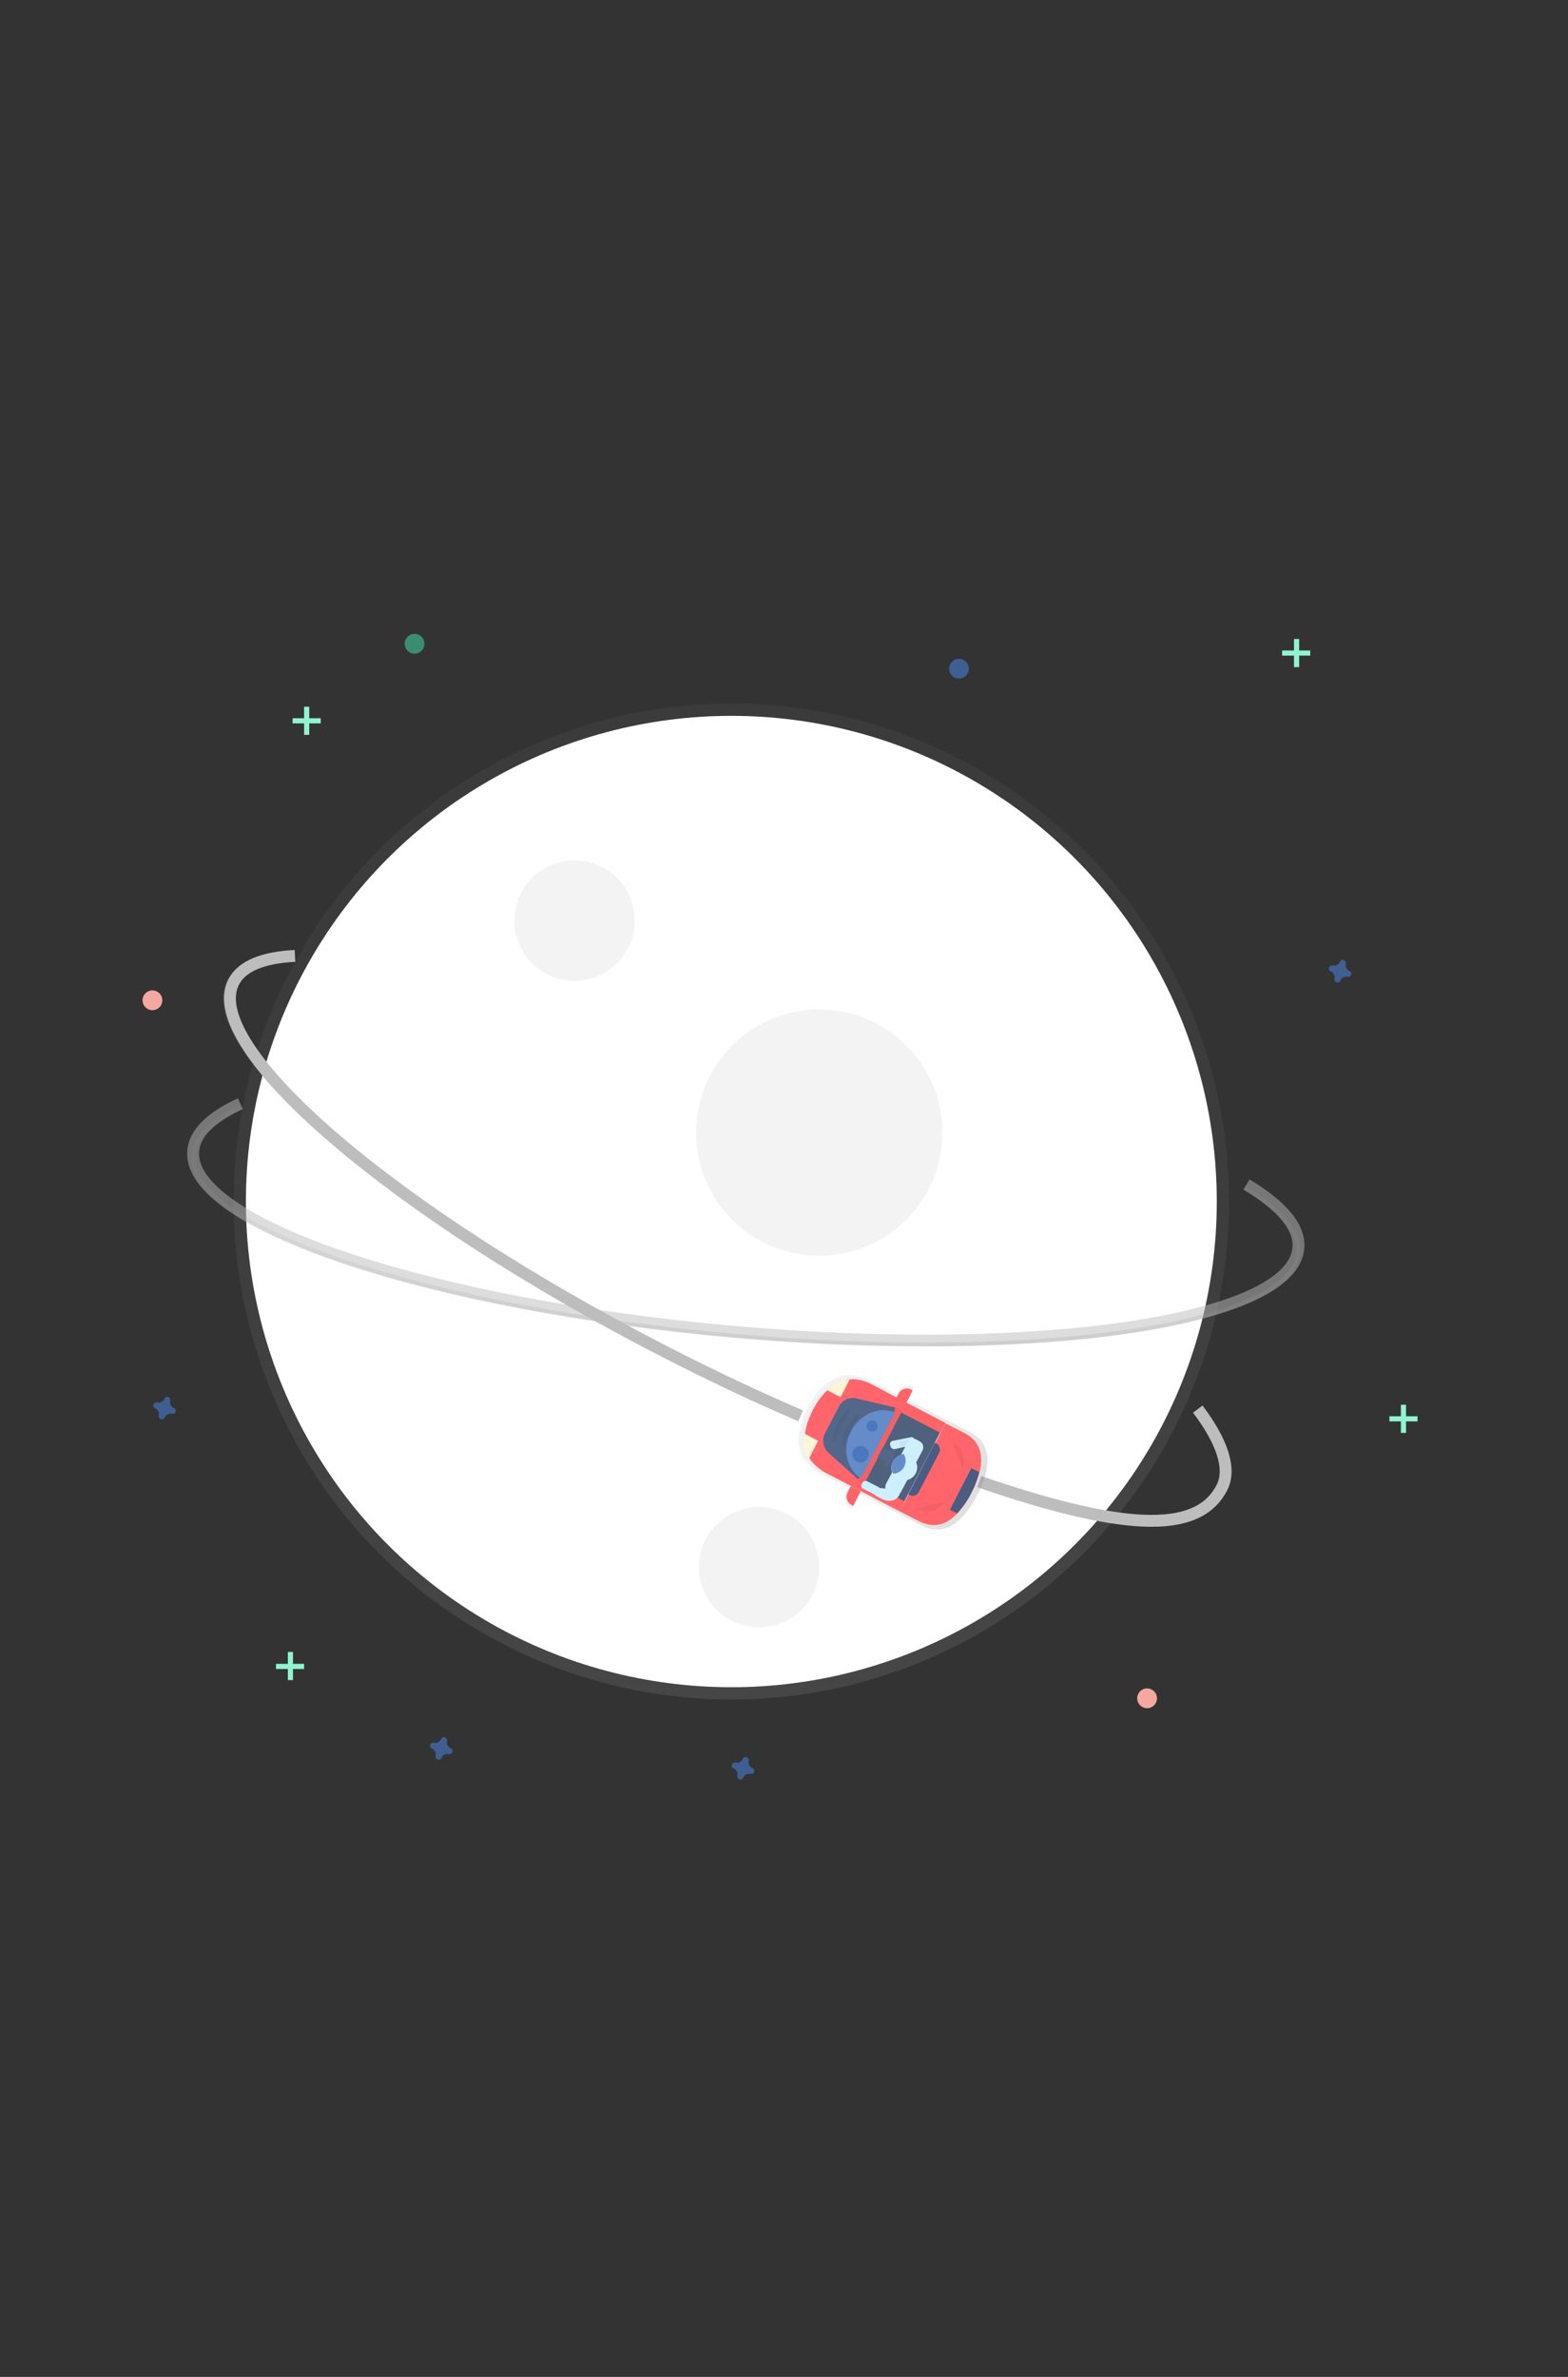 <?xml version="1.0" encoding="utf-8"?>
<!-- Generator: Adobe Illustrator 21.1.0, SVG Export Plug-In . SVG Version: 6.00 Build 0)  -->
<svg version="1.0" id="Capa_1" xmlns="http://www.w3.org/2000/svg" xmlns:xlink="http://www.w3.org/1999/xlink" x="0px" y="0px"
	 viewBox="0 0 396 600" enable-background="new 0 0 396 600" xml:space="preserve">
<rect x="0" y="0" width="396" height="600" fill="#333333" stroke="none"/>
<linearGradient id="SVGID_1_" gradientUnits="userSpaceOnUse" x1="184.726" y1="172.954" x2="184.726" y2="424.394" gradientTransform="matrix(1 0 0 -1 0 602)">
	<stop  offset="0" style="stop-color:#808080;stop-opacity:0.25"/>
	<stop  offset="0.54" style="stop-color:#808080;stop-opacity:0.12"/>
	<stop  offset="1" style="stop-color:#808080;stop-opacity:0.1"/>
</linearGradient>
<circle fill="url(#SVGID_1_)" cx="184.7" cy="303.3" r="125.7"/>
<circle fill="#FFFFFF" cx="184.7" cy="303.3" r="122.6"/>
<circle opacity="5.000000e-02" enable-background="new    " cx="145.1" cy="232.4" r="15.2"/>
<circle opacity="5.000000e-02" enable-background="new    " cx="191.7" cy="395.6" r="15.2"/>
<circle opacity="5.000000e-02" enable-background="new    " cx="206.9" cy="285.9" r="31.1"/>
<linearGradient id="SVGID_2_" gradientUnits="userSpaceOnUse" x1="373.335" y1="185.305" x2="373.335" y2="246.057" gradientTransform="matrix(1 0 0 -1 -185 525.13)">
	<stop  offset="0" style="stop-color:#808080;stop-opacity:0.25"/>
	<stop  offset="0.54" style="stop-color:#808080;stop-opacity:0.12"/>
	<stop  offset="1" style="stop-color:#808080;stop-opacity:0.1"/>
</linearGradient>
<path fill="url(#SVGID_2_)" d="M234,339.8c-15.4,0-31.9-0.7-48.6-2.2c-37.3-3.3-72.1-9.9-97.9-18.5c-26-8.7-39.9-18.6-39.1-27.7
	c0.4-4.6,4.5-8.8,12.1-12.3l0.4,0.9c-7.3,3.4-11.2,7.2-11.6,11.5c-0.4,4.3,2.9,8.9,9.6,13.5c6.6,4.6,16.3,9,28.9,13.2
	c25.8,8.6,60.5,15.2,97.7,18.5s72.6,2.9,99.4-1.1c13-1.9,23.4-4.6,30.7-7.9c7.5-3.4,11.5-7.3,11.8-11.6c0.4-4.9-4-10.3-12.9-15.6
	l0.5-0.8c9.3,5.6,13.8,11.1,13.3,16.5c-0.8,9.2-16.2,16.4-43.4,20.4C270.2,338.7,252.8,339.8,234,339.8z"/>
<path opacity="0.5" fill="none" stroke="#BDBDBD" stroke-width="3" stroke-miterlimit="10" enable-background="new    " d="
	M314.8,299c8.8,5.3,13.6,10.7,13.1,16.1c-1.6,18.4-65.4,27.9-142.5,21.1c-77.1-6.8-138.3-27.3-136.6-45.7c0.4-4.6,4.6-8.5,11.9-11.9
	"/>
<linearGradient id="SVGID_3_" gradientUnits="userSpaceOnUse" x1="313.442" y1="167.243" x2="313.442" y2="284.286" gradientTransform="matrix(1 0 0 -1 -185 525.13)">
	<stop  offset="0" style="stop-color:#808080;stop-opacity:0.25"/>
	<stop  offset="0.54" style="stop-color:#808080;stop-opacity:0.12"/>
	<stop  offset="1" style="stop-color:#808080;stop-opacity:0.1"/>
</linearGradient>
<path fill="url(#SVGID_3_)" d="M200.5,357.9c-11.1-4.8-22.5-10.1-33.7-15.9c-33.4-17.1-63.1-36.2-83.8-53.9
	c-20.9-17.8-30-32.2-25.9-40.4c2.1-4.1,7.5-6.5,15.9-6.9l0,1c-8,0.4-13.1,2.5-15.1,6.3c-2,3.8-0.7,9.3,3.8,16.1
	c4.4,6.7,11.8,14.5,21.8,23.1c20.6,17.7,50.4,36.8,83.6,53.8c11.2,5.7,22.6,11.1,33.7,15.9L200.5,357.9z"/>
<path fill="none" stroke="#BDBDBD" stroke-width="3" stroke-miterlimit="10" d="M202.2,357.4c-10.9-4.7-22.2-10-33.7-15.9
	c-68.9-35.2-117.9-77.2-109.5-93.6c2.1-4.1,7.5-6.2,15.5-6.6"/>
<linearGradient id="SVGID_4_" gradientUnits="userSpaceOnUse" x1="463.569" y1="139.743" x2="463.569" y2="168.731" gradientTransform="matrix(1 0 0 -1 -185 525.13)">
	<stop  offset="0" style="stop-color:#808080;stop-opacity:0.25"/>
	<stop  offset="0.54" style="stop-color:#808080;stop-opacity:0.12"/>
	<stop  offset="1" style="stop-color:#808080;stop-opacity:0.1"/>
</linearGradient>
<path fill="url(#SVGID_4_)" d="M290.7,385.4c-10.1,0-24.3-3.3-43.6-9.9l0.3-0.9c36.7,12.6,54.8,13.2,60.7,1.7
	c2.2-4.4,0.2-11.1-6.1-19.3l0.8-0.6c6.5,8.7,8.6,15.5,6.2,20.3C306,382.5,300.2,385.4,290.7,385.4z"/>
<path fill="none" stroke="#BDBDBD" stroke-width="3" stroke-miterlimit="10" d="M302.5,355.7c6.2,8.2,8.5,15.1,6.1,19.8
	c-5.6,10.9-22,12-61.3-1.5"/>
<g>
	<rect x="72.7" y="417" fill="#90F4D0" width="1.3" height="7.1"/>
	<rect x="69.7" y="420" fill="#90F4D0" width="7.1" height="1.3"/>
</g>
<g>
	<rect x="326.8" y="161.3" fill="#90F4D0" width="1.3" height="7.1"/>
	<rect x="323.8" y="164.2" fill="#90F4D0" width="7.1" height="1.3"/>
</g>
<g>
	<rect x="353.8" y="354.6" fill="#90F4D0" width="1.3" height="7.1"/>
	<rect x="350.9" y="357.5" fill="#90F4D0" width="7.1" height="1.3"/>
</g>
<g>
	<rect x="76.8" y="178.4" fill="#90F4D0" width="1.3" height="7.1"/>
	<rect x="73.9" y="181.3" fill="#90F4D0" width="7.1" height="1.3"/>
</g>
<path opacity="0.5" fill="#4D8AF0" enable-background="new    " d="M113.8,441.3c-0.7-0.3-1.1-1.1-0.9-1.8c0-0.1,0-0.1,0-0.2l0,0
	c0-0.4-0.3-0.8-0.8-0.8c-0.2,0-0.5,0.1-0.6,0.3l0,0c0,0-0.1,0.1-0.1,0.2c-0.3,0.7-1.1,1.1-1.8,0.9c-0.1,0-0.1,0-0.2,0l0,0
	c-0.4,0-0.8,0.3-0.8,0.8c0,0.2,0.1,0.5,0.3,0.6l0,0c0,0,0.1,0.1,0.2,0.1c0.7,0.3,1.1,1.1,0.9,1.8c0,0.1,0,0.1,0,0.2l0,0
	c0,0.4,0.3,0.8,0.8,0.8c0.2,0,0.5-0.1,0.6-0.3l0,0c0,0,0.1-0.1,0.1-0.2c0.3-0.7,1.1-1.1,1.8-0.9c0.1,0,0.1,0,0.2,0l0,0
	c0.4,0,0.8-0.3,0.8-0.8c0-0.2-0.1-0.5-0.3-0.6l0,0C113.9,441.4,113.8,441.4,113.8,441.3z"/>
<path opacity="0.5" fill="#4D8AF0" enable-background="new    " d="M190,446.3c-0.7-0.3-1.1-1.1-0.9-1.8c0-0.1,0-0.1,0-0.2l0,0
	c0-0.4-0.3-0.8-0.8-0.8c-0.2,0-0.5,0.1-0.6,0.3l0,0c0,0-0.1,0.1-0.1,0.2c-0.3,0.7-1.1,1.1-1.8,0.9c-0.1,0-0.1,0-0.2,0l0,0
	c-0.4,0-0.8,0.3-0.8,0.8c0,0.2,0.1,0.5,0.3,0.6l0,0c0,0,0.1,0.1,0.2,0.1c0.7,0.3,1.1,1.1,0.9,1.8c0,0.1,0,0.1,0,0.2l0,0
	c0,0.4,0.3,0.8,0.8,0.8c0.2,0,0.5-0.1,0.6-0.3l0,0c0,0,0.1-0.1,0.1-0.2c0.3-0.7,1.1-1.1,1.8-0.9c0.1,0,0.1,0,0.2,0l0,0
	c0.4,0,0.8-0.3,0.8-0.8c0-0.2-0.1-0.5-0.3-0.6l0,0C190.1,446.4,190.1,446.4,190,446.3z"/>
<path opacity="0.5" fill="#4D8AF0" enable-background="new    " d="M340.8,245.1c-0.7-0.3-1.1-1.1-0.9-1.8c0-0.1,0-0.1,0-0.2l0,0
	c0-0.4-0.3-0.8-0.8-0.8c-0.2,0-0.5,0.1-0.6,0.3l0,0c0,0-0.1,0.1-0.1,0.2c-0.3,0.7-1.1,1.1-1.8,0.9c-0.1,0-0.1,0-0.2,0l0,0
	c-0.4,0-0.8,0.3-0.8,0.8c0,0.2,0.1,0.5,0.3,0.6l0,0c0,0,0.1,0.1,0.2,0.1c0.7,0.3,1.1,1.1,0.9,1.8c0,0.1,0,0.1,0,0.2l0,0
	c0,0.4,0.3,0.8,0.8,0.8c0.2,0,0.5-0.1,0.6-0.3l0,0c0,0,0.1-0.1,0.1-0.2c0.3-0.7,1.1-1.1,1.8-0.9c0.1,0,0.1,0,0.2,0l0,0
	c0.4,0,0.8-0.3,0.8-0.8c0-0.2-0.1-0.5-0.3-0.6l0,0C340.9,245.2,340.8,245.2,340.8,245.1z"/>
<path opacity="0.5" fill="#4D8AF0" enable-background="new    " d="M43.9,355.4c-0.7-0.3-1.1-1.1-0.9-1.8c0-0.1,0-0.1,0-0.2l0,0
	c0-0.4-0.3-0.8-0.8-0.8c-0.2,0-0.5,0.1-0.6,0.3l0,0c0,0-0.1,0.1-0.1,0.2c-0.3,0.7-1.1,1.1-1.8,0.9c-0.1,0-0.1,0-0.2,0l0,0
	c-0.4,0-0.8,0.3-0.8,0.8c0,0.2,0.1,0.5,0.3,0.6l0,0c0,0,0.1,0.1,0.2,0.1c0.7,0.3,1.1,1.1,0.9,1.8c0,0.1,0,0.1,0,0.2l0,0
	c0,0.4,0.3,0.8,0.8,0.8c0.2,0,0.5-0.1,0.6-0.3l0,0c0,0,0.1-0.1,0.1-0.2c0.3-0.7,1.1-1.1,1.8-0.9c0.1,0,0.1,0,0.2,0l0,0
	c0.4,0,0.8-0.3,0.8-0.8c0-0.2-0.1-0.5-0.3-0.6l0,0C44,355.4,43.9,355.4,43.9,355.4z"/>
<circle fill="#F4A89F" enable-background="new    " cx="38.5" cy="252.5" r="2.5"/>
<circle opacity="0.5" fill="#4D8AF0" enable-background="new    " cx="242.2" cy="168.8" r="2.5"/>
<circle opacity="0.5" fill="#47E6B1" enable-background="new    " cx="104.7" cy="162.5" r="2.5"/>
<circle fill="#F4A89F" enable-background="new    " cx="289.7" cy="428.7" r="2.5"/>
<linearGradient id="SVGID_5_" gradientUnits="userSpaceOnUse" x1="703.291" y1="184.094" x2="703.291" y2="232.169" gradientTransform="matrix(0.461 -0.887 -0.887 -0.461 85.63 1086.707)">
	<stop  offset="0" style="stop-color:#808080;stop-opacity:0.25"/>
	<stop  offset="0.54" style="stop-color:#808080;stop-opacity:0.12"/>
	<stop  offset="1" style="stop-color:#808080;stop-opacity:0.1"/>
</linearGradient>
<path fill="url(#SVGID_5_)" d="M230.8,350.1c-1.5-0.8-3.2-0.2-4,1.3l-0.3,0.6l-0.7-0.4l-6.2-3.2l-1.3-0.7c-0.2-0.1-0.4-0.1-0.6-0.1
	c-5.9-1.9-10.7,1.8-13.7,7.7l0,0c-1.1,2-1.8,4.2-2.1,6.5l-0.1,0c-0.3,2.4,0,4.7,1.2,6.6l0.1-0.2c0.6,1,1.4,1.8,2.3,2.5
	c0.1,0.3,0.2,0.5,0.5,0.6l8.5,4.4l-0.6,1.2c-0.8,1.5-0.2,3.2,1.3,4l0,0l2-3.9l10.4,5.4l0.7-1.3l0.7-1.3l1-2h0l-2.4,4.6l5,2.6
	c6.1,3.2,10.7-0.9,14.1-7.2v0l0.2-0.4l0,0l0,0v0l0,0l0,0l0.2-0.3l0,0c3.2-6.4,3.9-12.5-2.2-15.7l-5-2.6l-2.7,5.3h0l1.4-2.7l0.6-1.2
	l0.7-1.4l-10.4-5.4L230.8,350.1L230.8,350.1z M214.9,372.6L214.9,372.6L214.9,372.6L214.9,372.6z"/>
<rect x="216.9" y="362.3" transform="matrix(0.461 -0.887 0.887 0.461 -203.516 400.593)" fill="#4F617D" width="22.3" height="11.1"/>
<path fill="#FF656A" d="M245.4,376.8L245.4,376.8c-3.2,6.1-7.6,10.2-13.5,7.1l-4.7-2.4l11.6-22.2l4.7,2.4
	C249.3,364.7,248.5,370.6,245.4,376.8z"/>
<path fill="#4A5C81" d="M241.7,382c1.5-1.6,2.7-3.3,3.6-5.2c0.9-1.6,1.5-3.4,2-5.2l-2-1l-5.4,10.5L241.7,382z"/>
<path fill="#4A5C81" d="M229.4,377.2l6.7-13l0,0l0.4,0.2c0.8,0.4,1.1,1.4,0.7,2.3l0,0l-5.2,10c-0.4,0.8-1.4,1.1-2.3,0.7l0,0
	L229.4,377.2L229.4,377.2z"/>
<path fill="#FF6469" d="M207.2,368.6l0.3-0.5l0,0l21,10.9l0,0l-1.3,2.5l0,0l-19-9.9C207.1,371.1,206.6,369.7,207.2,368.6
	C207.2,368.6,207.2,368.6,207.2,368.6z"/>
<path fill="#FF6469" d="M216.5,350.8l0.3-0.5c0.6-1.1,1.9-1.5,3-1l0,0l19,9.9l0,0l-1.3,2.5l0,0L216.5,350.8L216.5,350.8z"/>
<path fill="#FF656A" d="M225.8,352.5l-11.5,22.2l-5.8-3c-6.4-3.3-6.4-9.6-3.2-15.8l0,0c3.2-6.1,8.3-9.8,14.8-6.5L225.8,352.5z"/>
<path fill="#FFF6D5" d="M204.3,368.2l2.3-4.5l-3.4-1.8C202.8,364.2,203.1,366.4,204.3,368.2z"/>
<path fill="#FFF6D5" d="M214.6,348.2l-2.3,4.5l-3.4-1.8C210.6,349.3,212.5,348.3,214.6,348.2z"/>
<path fill="#FF6469" d="M214,376.8l0.9-1.7l0,0l2.5,1.3l0,0l-1.9,3.7l0,0l-0.5-0.2C213.9,379.2,213.5,377.9,214,376.8
	C214,376.8,214,376.8,214,376.8z"/>
<path fill="#FF6469" d="M230.5,351l-1.9,3.7l0,0l-2.5-1.3l0,0l0.9-1.7c0.6-1.1,1.9-1.5,3-1l0,0L230.5,351L230.5,351z"/>
<path fill="#53678B" d="M227.3,355.6l-9.7,18.6l-8.4-7.5c-1.3-1.2-1.7-3.2-0.9-4.8l3.6-6.9c0.8-1.6,2.6-2.4,4.4-2L227.3,355.6z"/>
<path fill="#658BC8" d="M218,373.5c-4.1-2.1-5.5-7.6-3.1-12.2c2.4-4.6,7.6-6.6,11.7-4.5"/>
<polygon fill="#FF656A" points="227.9,356 218.3,374.5 216.5,373.5 217.8,372.5 225.7,357.3 226.1,355 "/>
<polygon opacity="5.000000e-02" enable-background="new    " points="227.9,356 218.3,374.5 216.5,373.5 217.8,372.5 225.7,357.3 
	226.1,355 "/>
<rect x="222.3" y="365.7" transform="matrix(0.461 -0.887 0.887 0.461 -205.207 396.4)" fill="#53678B" width="2.8" height="2.8"/>
<ellipse transform="matrix(0.461 -0.887 0.887 0.461 -205.105 397.845)" fill="#53678B" cx="224.9" cy="367.8" rx="2.8" ry="0.7"/>
<path opacity="5.000000e-02" enable-background="new    " d="M231.7,380.7c2.2,1.5,5.1,0.9,6.6-1.3c0.1-0.1,0.1-0.2,0.2-0.3"/>
<path opacity="5.000000e-02" enable-background="new    " d="M240.4,364c2.5,0.9,3.7,3.7,2.8,6.1c0,0.1-0.1,0.2-0.1,0.3"/>
<path opacity="5.000000e-02" enable-background="new    " d="M210.4,364.1c0,0-0.5-5,4.5-8.6"/>
<path opacity="5.000000e-02" enable-background="new    " d="M212.7,365.3c0,0-0.5-5,4.5-8.6"/>
<ellipse transform="matrix(0.461 -0.887 0.887 0.461 -208.472 390.827)" fill="#4A77BE" cx="217.5" cy="367" rx="2.1" ry="2.1"/>
<ellipse transform="matrix(0.461 -0.887 0.887 0.461 -200.593 389.577)" fill="#4A77BE" cx="220.4" cy="359.9" rx="1.4" ry="1.4"/>
<path fill="#CDEFFF" d="M224.9,365.1l-0.1-0.4c-0.1-0.5,0.2-0.9,0.7-1l4.5-0.9c0.5-0.1,0.9,0.2,1,0.7c0,0,0,0,0,0l0.2,1.2l0,0
	l-5.3,1.1C225.4,365.8,225,365.5,224.9,365.1z"/>
<path opacity="5.000000e-02" enable-background="new    " d="M227.5,365.8l-0.4-2l0,0l2.4-0.5c0.9-0.2,1.8,0.4,2,1.3l0,0l0.1,0.4
	l0,0L227.5,365.8L227.5,365.8z"/>
<path fill="#CDEFFF" d="M223.8,374.5l1.7-3.2l0,0l3.8,2l0,0l-1.7,3.2c-0.4,0.8-1.5,1.2-2.3,0.7l0,0l-0.7-0.4
	C223.7,376.4,223.3,375.4,223.8,374.5C223.8,374.5,223.8,374.5,223.8,374.5z"/>
<path fill="#CDEFFF" d="M227.7,376.1l-0.7,1.5c-0.8,1.3-2.6,1.6-4.2,0.8l-1.8-0.9l1-1.9L227.7,376.1z"/>
<path fill="#CDEFFF" d="M217.6,374.7l0.2-0.4c0.2-0.4,0.7-0.6,1.2-0.4l3.1,1.6l0,0l-1,1.9l0,0l-3.1-1.6
	C217.6,375.7,217.4,375.2,217.6,374.7z"/>
<path opacity="5.000000e-02" enable-background="new    " d="M227.1,373.3c0.6,0.3,1.4,0.4,2.1,0.3l0.1-0.2l-3.7-1.9
	C225.8,372.3,226.3,372.9,227.1,373.3z"/>
<path fill="#CDEFFF" d="M233,366.1l-1.7,3.2l0,0l-3.8-2l0,0l1.7-3.2c0.4-0.8,1.5-1.2,2.3-0.7l0,0l0.7,0.4
	C233.1,364.2,233.4,365.2,233,366.1L233,366.1L233,366.1z"/>
<path opacity="5.000000e-02" enable-background="new    " d="M230.1,367.5c0.6,0.3,1.1,0.9,1.4,1.5l-0.1,0.2l-3.7-1.9
	C228.5,367,229.4,367.1,230.1,367.5z"/>
<ellipse transform="matrix(0.461 -0.887 0.887 0.461 -205.4 402.466)" fill="#CDEFFF" cx="228.6" cy="370.3" rx="3.2" ry="3.2"/>
<ellipse transform="matrix(0.461 -0.887 0.887 0.461 -205.53 402.349)" fill="#CDEFFF" cx="228.4" cy="370.4" rx="3.2" ry="3.2"/>
<path fill="#658BC8" d="M225.5,368.8c-0.5,1-0.5,2.3,0.1,3.2c1.8-0.1,3.2-1.6,3.1-3.4c0-0.6-0.2-1.1-0.5-1.6
	C227.1,367.2,226.1,367.8,225.5,368.8z"/>
</svg>
